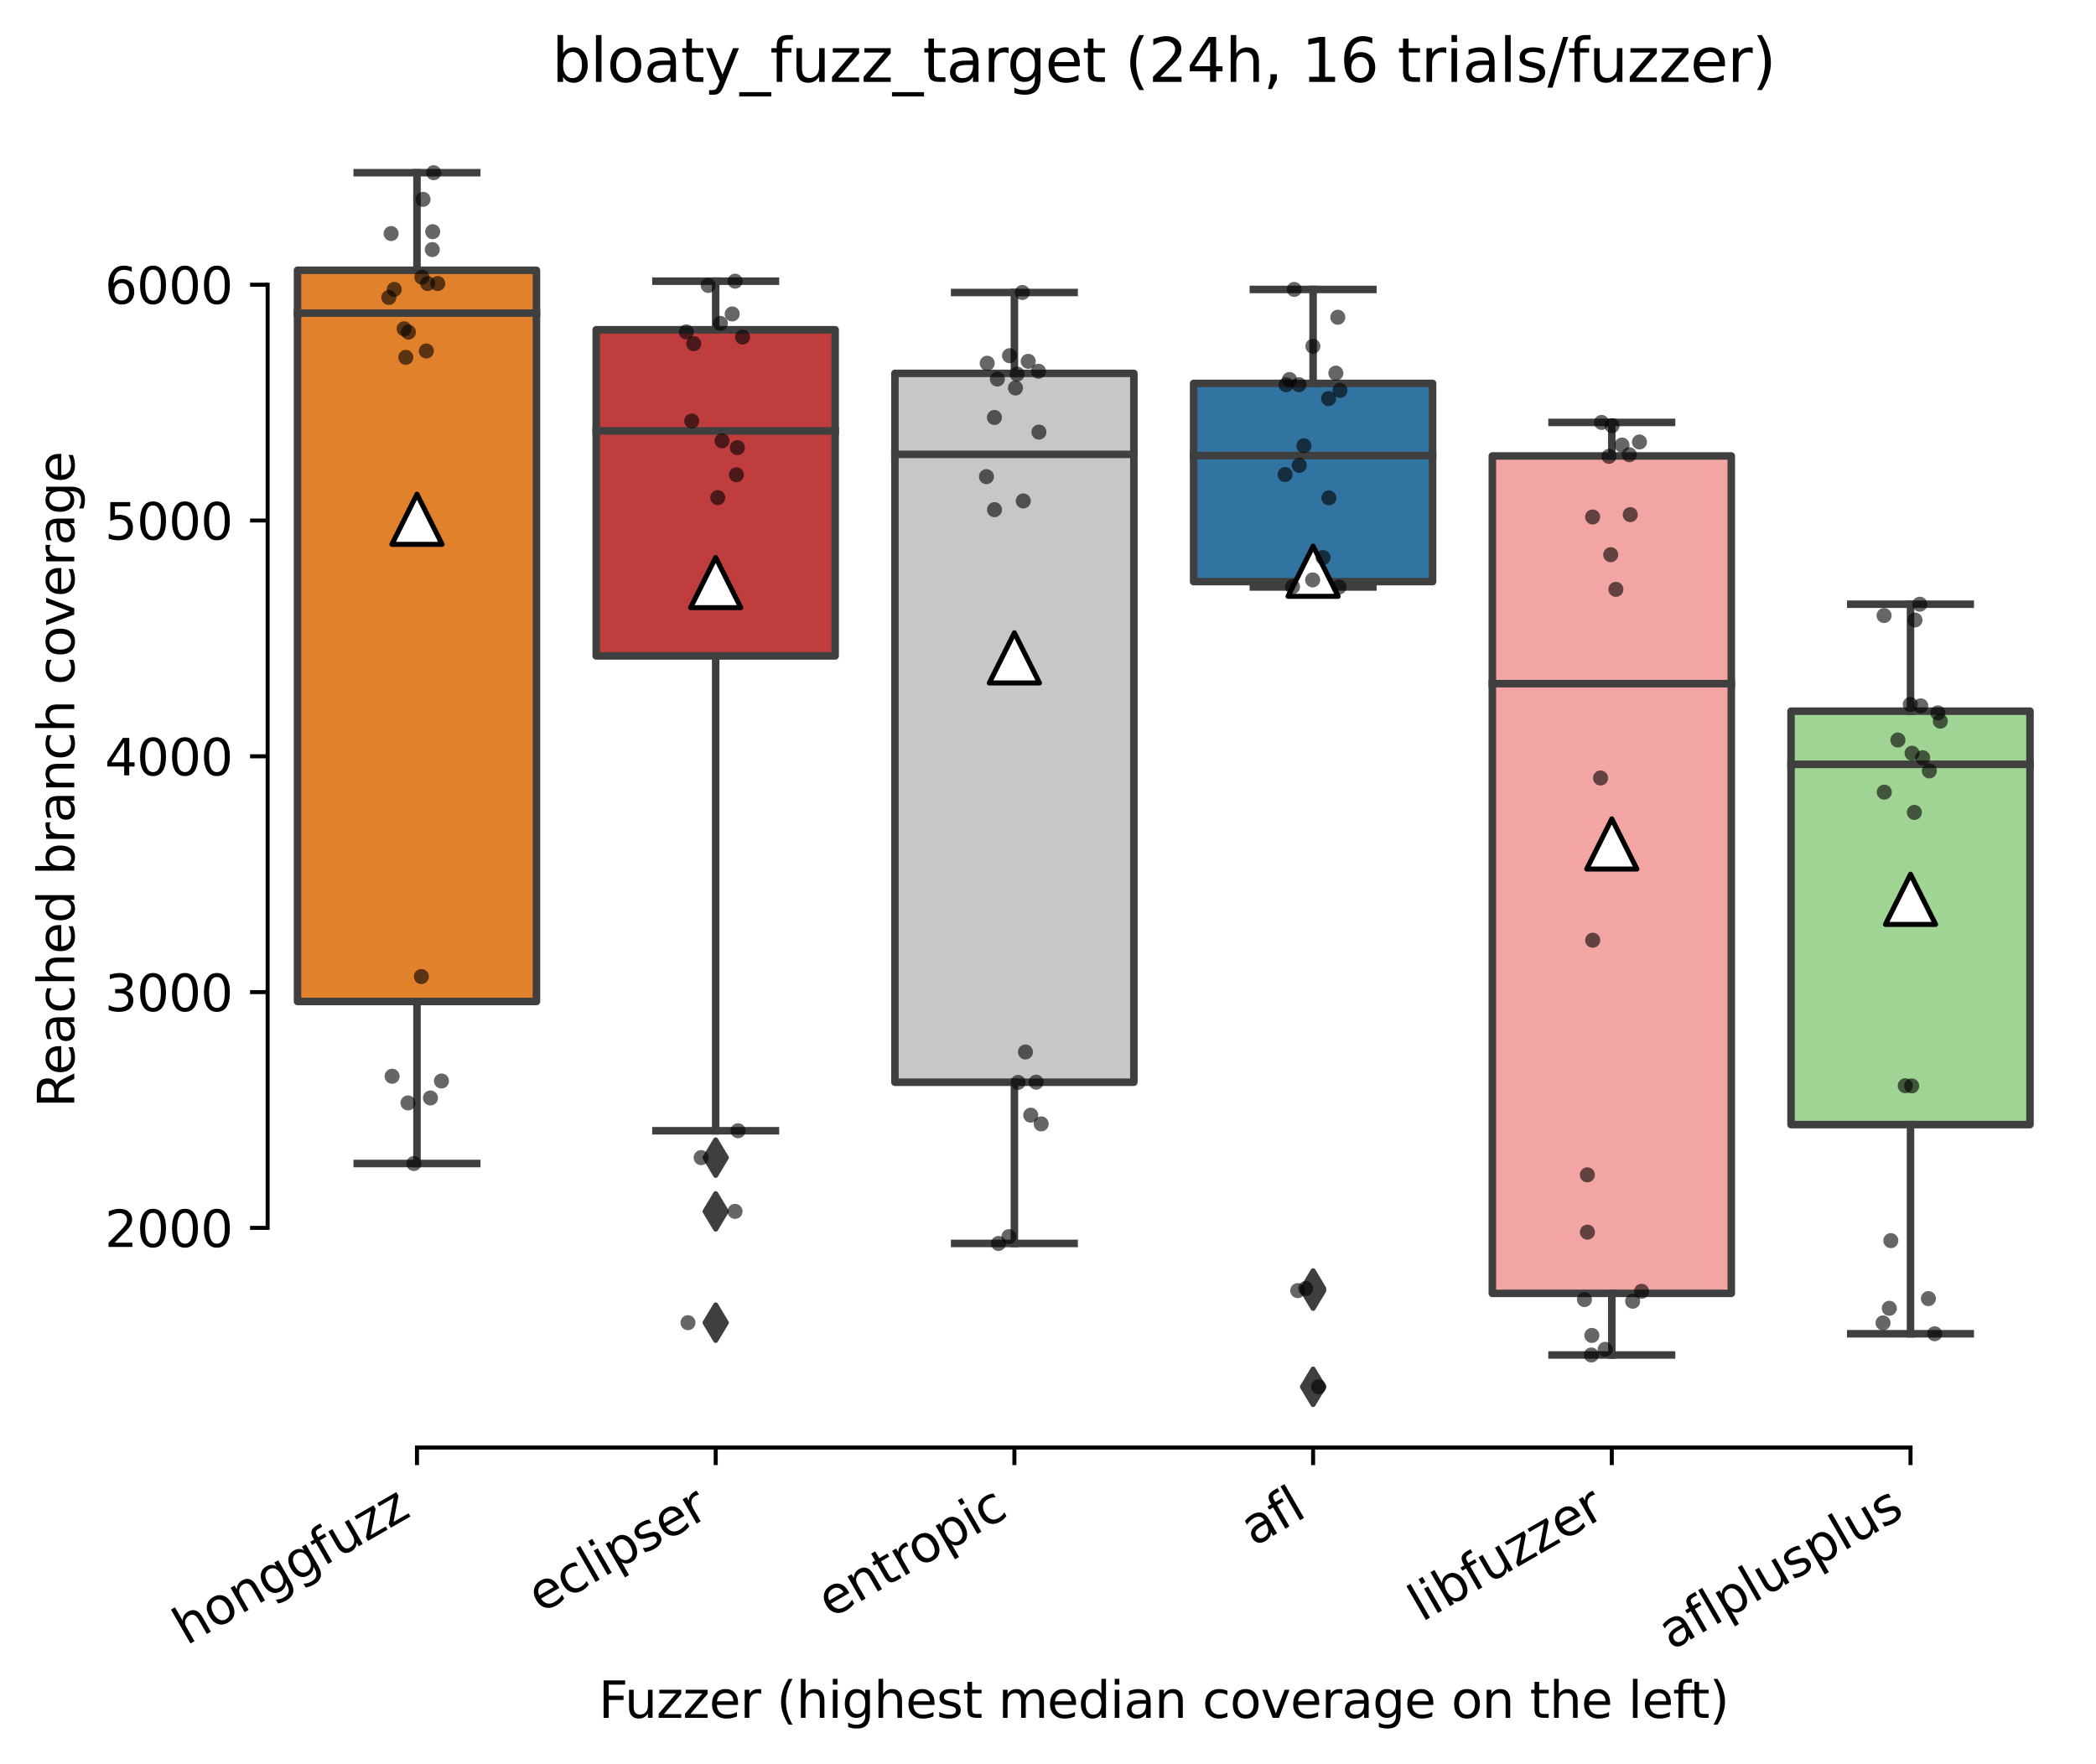 <?xml version="1.0" encoding="utf-8" standalone="no"?>
<!DOCTYPE svg PUBLIC "-//W3C//DTD SVG 1.1//EN"
  "http://www.w3.org/Graphics/SVG/1.1/DTD/svg11.dtd">
<svg xmlns:xlink="http://www.w3.org/1999/xlink" width="417.648pt" height="351.576pt" viewBox="0 0 417.648 351.576" xmlns="http://www.w3.org/2000/svg" version="1.1">
 <defs>
  <style type="text/css">*{stroke-linejoin: round; stroke-linecap: butt}</style>
 </defs>
 <g id="figure_1">
  <g id="patch_1">
   <path d="M 0 351.576 
L 417.648 351.576 
L 417.648 0 
L 0 0 
z
" style="fill: #ffffff"/>
  </g>
  <g id="axes_1">
   <g id="patch_2">
    <path d="M 53.328 288.43 
L 410.448 288.43 
L 410.448 22.318 
L 53.328 22.318 
z
" style="fill: #ffffff"/>
   </g>
   <g id="patch_3">
    <path d="M 59.28 199.551 
L 106.896 199.551 
L 106.896 53.854 
L 59.28 53.854 
L 59.28 199.551 
z
" clip-path="url(#p747f457fde)" style="fill: #e1812c; stroke: #3f3f3f; stroke-width: 1.5; stroke-linejoin: miter"/>
   </g>
   <g id="patch_4">
    <path d="M 118.8 130.696 
L 166.416 130.696 
L 166.416 65.705 
L 118.8 65.705 
L 118.8 130.696 
z
" clip-path="url(#p747f457fde)" style="fill: #c03d3e; stroke: #3f3f3f; stroke-width: 1.5; stroke-linejoin: miter"/>
   </g>
   <g id="patch_5">
    <path d="M 178.32 215.643 
L 225.936 215.643 
L 225.936 74.397 
L 178.32 74.397 
L 178.32 215.643 
z
" clip-path="url(#p747f457fde)" style="fill: #c7c7c7; stroke: #3f3f3f; stroke-width: 1.5; stroke-linejoin: miter"/>
   </g>
   <g id="patch_6">
    <path d="M 237.84 115.896 
L 285.456 115.896 
L 285.456 76.394 
L 237.84 76.394 
L 237.84 115.896 
z
" clip-path="url(#p747f457fde)" style="fill: #3274a1; stroke: #3f3f3f; stroke-width: 1.5; stroke-linejoin: miter"/>
   </g>
   <g id="patch_7">
    <path d="M 297.36 257.717 
L 344.976 257.717 
L 344.976 90.854 
L 297.36 90.854 
L 297.36 257.717 
z
" clip-path="url(#p747f457fde)" style="fill: #f2a5a3; stroke: #3f3f3f; stroke-width: 1.5; stroke-linejoin: miter"/>
   </g>
   <g id="patch_8">
    <path d="M 356.88 224.088 
L 404.496 224.088 
L 404.496 141.702 
L 356.88 141.702 
L 356.88 224.088 
z
" clip-path="url(#p747f457fde)" style="fill: #9fd495; stroke: #3f3f3f; stroke-width: 1.5; stroke-linejoin: miter"/>
   </g>
   <g id="matplotlib.axis_1">
    <g id="xtick_1">
     <g id="line2d_1">
      <defs>
       <path id="mf4919f4f3c" d="M 0 0 
L 0 3.5 
" style="stroke: #000000; stroke-width: 0.8"/>
      </defs>
      <g>
       <use xlink:href="#mf4919f4f3c" x="83.088" y="288.43" style="stroke: #000000; stroke-width: 0.8"/>
      </g>
     </g>
     <g id="text_1">
      <!-- honggfuzz -->
      <g transform="translate(37.149 327.933) rotate(-30) scale(0.1 -0.1)">
       <defs>
        <path id="DejaVuSans-68" d="M 3513 2113 
L 3513 0 
L 2938 0 
L 2938 2094 
Q 2938 2591 2744 2837 
Q 2550 3084 2163 3084 
Q 1697 3084 1428 2787 
Q 1159 2491 1159 1978 
L 1159 0 
L 581 0 
L 581 4863 
L 1159 4863 
L 1159 2956 
Q 1366 3272 1645 3428 
Q 1925 3584 2291 3584 
Q 2894 3584 3203 3211 
Q 3513 2838 3513 2113 
z
" transform="scale(0.016)"/>
        <path id="DejaVuSans-6f" d="M 1959 3097 
Q 1497 3097 1228 2736 
Q 959 2375 959 1747 
Q 959 1119 1226 758 
Q 1494 397 1959 397 
Q 2419 397 2687 759 
Q 2956 1122 2956 1747 
Q 2956 2369 2687 2733 
Q 2419 3097 1959 3097 
z
M 1959 3584 
Q 2709 3584 3137 3096 
Q 3566 2609 3566 1747 
Q 3566 888 3137 398 
Q 2709 -91 1959 -91 
Q 1206 -91 779 398 
Q 353 888 353 1747 
Q 353 2609 779 3096 
Q 1206 3584 1959 3584 
z
" transform="scale(0.016)"/>
        <path id="DejaVuSans-6e" d="M 3513 2113 
L 3513 0 
L 2938 0 
L 2938 2094 
Q 2938 2591 2744 2837 
Q 2550 3084 2163 3084 
Q 1697 3084 1428 2787 
Q 1159 2491 1159 1978 
L 1159 0 
L 581 0 
L 581 3500 
L 1159 3500 
L 1159 2956 
Q 1366 3272 1645 3428 
Q 1925 3584 2291 3584 
Q 2894 3584 3203 3211 
Q 3513 2838 3513 2113 
z
" transform="scale(0.016)"/>
        <path id="DejaVuSans-67" d="M 2906 1791 
Q 2906 2416 2648 2759 
Q 2391 3103 1925 3103 
Q 1463 3103 1205 2759 
Q 947 2416 947 1791 
Q 947 1169 1205 825 
Q 1463 481 1925 481 
Q 2391 481 2648 825 
Q 2906 1169 2906 1791 
z
M 3481 434 
Q 3481 -459 3084 -895 
Q 2688 -1331 1869 -1331 
Q 1566 -1331 1297 -1286 
Q 1028 -1241 775 -1147 
L 775 -588 
Q 1028 -725 1275 -790 
Q 1522 -856 1778 -856 
Q 2344 -856 2625 -561 
Q 2906 -266 2906 331 
L 2906 616 
Q 2728 306 2450 153 
Q 2172 0 1784 0 
Q 1141 0 747 490 
Q 353 981 353 1791 
Q 353 2603 747 3093 
Q 1141 3584 1784 3584 
Q 2172 3584 2450 3431 
Q 2728 3278 2906 2969 
L 2906 3500 
L 3481 3500 
L 3481 434 
z
" transform="scale(0.016)"/>
        <path id="DejaVuSans-66" d="M 2375 4863 
L 2375 4384 
L 1825 4384 
Q 1516 4384 1395 4259 
Q 1275 4134 1275 3809 
L 1275 3500 
L 2222 3500 
L 2222 3053 
L 1275 3053 
L 1275 0 
L 697 0 
L 697 3053 
L 147 3053 
L 147 3500 
L 697 3500 
L 697 3744 
Q 697 4328 969 4595 
Q 1241 4863 1831 4863 
L 2375 4863 
z
" transform="scale(0.016)"/>
        <path id="DejaVuSans-75" d="M 544 1381 
L 544 3500 
L 1119 3500 
L 1119 1403 
Q 1119 906 1312 657 
Q 1506 409 1894 409 
Q 2359 409 2629 706 
Q 2900 1003 2900 1516 
L 2900 3500 
L 3475 3500 
L 3475 0 
L 2900 0 
L 2900 538 
Q 2691 219 2414 64 
Q 2138 -91 1772 -91 
Q 1169 -91 856 284 
Q 544 659 544 1381 
z
M 1991 3584 
L 1991 3584 
z
" transform="scale(0.016)"/>
        <path id="DejaVuSans-7a" d="M 353 3500 
L 3084 3500 
L 3084 2975 
L 922 459 
L 3084 459 
L 3084 0 
L 275 0 
L 275 525 
L 2438 3041 
L 353 3041 
L 353 3500 
z
" transform="scale(0.016)"/>
       </defs>
       <use xlink:href="#DejaVuSans-68"/>
       <use xlink:href="#DejaVuSans-6f" x="63.379"/>
       <use xlink:href="#DejaVuSans-6e" x="124.561"/>
       <use xlink:href="#DejaVuSans-67" x="187.939"/>
       <use xlink:href="#DejaVuSans-67" x="251.416"/>
       <use xlink:href="#DejaVuSans-66" x="314.893"/>
       <use xlink:href="#DejaVuSans-75" x="350.098"/>
       <use xlink:href="#DejaVuSans-7a" x="413.477"/>
       <use xlink:href="#DejaVuSans-7a" x="465.967"/>
      </g>
     </g>
    </g>
    <g id="xtick_2">
     <g id="line2d_2">
      <g>
       <use xlink:href="#mf4919f4f3c" x="142.608" y="288.43" style="stroke: #000000; stroke-width: 0.8"/>
      </g>
     </g>
     <g id="text_2">
      <!-- eclipser -->
      <g transform="translate(107.768 321.525) rotate(-30) scale(0.1 -0.1)">
       <defs>
        <path id="DejaVuSans-65" d="M 3597 1894 
L 3597 1613 
L 953 1613 
Q 991 1019 1311 708 
Q 1631 397 2203 397 
Q 2534 397 2845 478 
Q 3156 559 3463 722 
L 3463 178 
Q 3153 47 2828 -22 
Q 2503 -91 2169 -91 
Q 1331 -91 842 396 
Q 353 884 353 1716 
Q 353 2575 817 3079 
Q 1281 3584 2069 3584 
Q 2775 3584 3186 3129 
Q 3597 2675 3597 1894 
z
M 3022 2063 
Q 3016 2534 2758 2815 
Q 2500 3097 2075 3097 
Q 1594 3097 1305 2825 
Q 1016 2553 972 2059 
L 3022 2063 
z
" transform="scale(0.016)"/>
        <path id="DejaVuSans-63" d="M 3122 3366 
L 3122 2828 
Q 2878 2963 2633 3030 
Q 2388 3097 2138 3097 
Q 1578 3097 1268 2742 
Q 959 2388 959 1747 
Q 959 1106 1268 751 
Q 1578 397 2138 397 
Q 2388 397 2633 464 
Q 2878 531 3122 666 
L 3122 134 
Q 2881 22 2623 -34 
Q 2366 -91 2075 -91 
Q 1284 -91 818 406 
Q 353 903 353 1747 
Q 353 2603 823 3093 
Q 1294 3584 2113 3584 
Q 2378 3584 2631 3529 
Q 2884 3475 3122 3366 
z
" transform="scale(0.016)"/>
        <path id="DejaVuSans-6c" d="M 603 4863 
L 1178 4863 
L 1178 0 
L 603 0 
L 603 4863 
z
" transform="scale(0.016)"/>
        <path id="DejaVuSans-69" d="M 603 3500 
L 1178 3500 
L 1178 0 
L 603 0 
L 603 3500 
z
M 603 4863 
L 1178 4863 
L 1178 4134 
L 603 4134 
L 603 4863 
z
" transform="scale(0.016)"/>
        <path id="DejaVuSans-70" d="M 1159 525 
L 1159 -1331 
L 581 -1331 
L 581 3500 
L 1159 3500 
L 1159 2969 
Q 1341 3281 1617 3432 
Q 1894 3584 2278 3584 
Q 2916 3584 3314 3078 
Q 3713 2572 3713 1747 
Q 3713 922 3314 415 
Q 2916 -91 2278 -91 
Q 1894 -91 1617 61 
Q 1341 213 1159 525 
z
M 3116 1747 
Q 3116 2381 2855 2742 
Q 2594 3103 2138 3103 
Q 1681 3103 1420 2742 
Q 1159 2381 1159 1747 
Q 1159 1113 1420 752 
Q 1681 391 2138 391 
Q 2594 391 2855 752 
Q 3116 1113 3116 1747 
z
" transform="scale(0.016)"/>
        <path id="DejaVuSans-73" d="M 2834 3397 
L 2834 2853 
Q 2591 2978 2328 3040 
Q 2066 3103 1784 3103 
Q 1356 3103 1142 2972 
Q 928 2841 928 2578 
Q 928 2378 1081 2264 
Q 1234 2150 1697 2047 
L 1894 2003 
Q 2506 1872 2764 1633 
Q 3022 1394 3022 966 
Q 3022 478 2636 193 
Q 2250 -91 1575 -91 
Q 1294 -91 989 -36 
Q 684 19 347 128 
L 347 722 
Q 666 556 975 473 
Q 1284 391 1588 391 
Q 1994 391 2212 530 
Q 2431 669 2431 922 
Q 2431 1156 2273 1281 
Q 2116 1406 1581 1522 
L 1381 1569 
Q 847 1681 609 1914 
Q 372 2147 372 2553 
Q 372 3047 722 3315 
Q 1072 3584 1716 3584 
Q 2034 3584 2315 3537 
Q 2597 3491 2834 3397 
z
" transform="scale(0.016)"/>
        <path id="DejaVuSans-72" d="M 2631 2963 
Q 2534 3019 2420 3045 
Q 2306 3072 2169 3072 
Q 1681 3072 1420 2755 
Q 1159 2438 1159 1844 
L 1159 0 
L 581 0 
L 581 3500 
L 1159 3500 
L 1159 2956 
Q 1341 3275 1631 3429 
Q 1922 3584 2338 3584 
Q 2397 3584 2469 3576 
Q 2541 3569 2628 3553 
L 2631 2963 
z
" transform="scale(0.016)"/>
       </defs>
       <use xlink:href="#DejaVuSans-65"/>
       <use xlink:href="#DejaVuSans-63" x="61.523"/>
       <use xlink:href="#DejaVuSans-6c" x="116.504"/>
       <use xlink:href="#DejaVuSans-69" x="144.287"/>
       <use xlink:href="#DejaVuSans-70" x="172.07"/>
       <use xlink:href="#DejaVuSans-73" x="235.547"/>
       <use xlink:href="#DejaVuSans-65" x="287.646"/>
       <use xlink:href="#DejaVuSans-72" x="349.17"/>
      </g>
     </g>
    </g>
    <g id="xtick_3">
     <g id="line2d_3">
      <g>
       <use xlink:href="#mf4919f4f3c" x="202.128" y="288.43" style="stroke: #000000; stroke-width: 0.8"/>
      </g>
     </g>
     <g id="text_3">
      <!-- entropic -->
      <g transform="translate(165.546 322.531) rotate(-30) scale(0.1 -0.1)">
       <defs>
        <path id="DejaVuSans-74" d="M 1172 4494 
L 1172 3500 
L 2356 3500 
L 2356 3053 
L 1172 3053 
L 1172 1153 
Q 1172 725 1289 603 
Q 1406 481 1766 481 
L 2356 481 
L 2356 0 
L 1766 0 
Q 1100 0 847 248 
Q 594 497 594 1153 
L 594 3053 
L 172 3053 
L 172 3500 
L 594 3500 
L 594 4494 
L 1172 4494 
z
" transform="scale(0.016)"/>
       </defs>
       <use xlink:href="#DejaVuSans-65"/>
       <use xlink:href="#DejaVuSans-6e" x="61.523"/>
       <use xlink:href="#DejaVuSans-74" x="124.902"/>
       <use xlink:href="#DejaVuSans-72" x="164.111"/>
       <use xlink:href="#DejaVuSans-6f" x="202.975"/>
       <use xlink:href="#DejaVuSans-70" x="264.156"/>
       <use xlink:href="#DejaVuSans-69" x="327.633"/>
       <use xlink:href="#DejaVuSans-63" x="355.416"/>
      </g>
     </g>
    </g>
    <g id="xtick_4">
     <g id="line2d_4">
      <g>
       <use xlink:href="#mf4919f4f3c" x="261.648" y="288.43" style="stroke: #000000; stroke-width: 0.8"/>
      </g>
     </g>
     <g id="text_4">
      <!-- afl -->
      <g transform="translate(249.847 308.224) rotate(-30) scale(0.1 -0.1)">
       <defs>
        <path id="DejaVuSans-61" d="M 2194 1759 
Q 1497 1759 1228 1600 
Q 959 1441 959 1056 
Q 959 750 1161 570 
Q 1363 391 1709 391 
Q 2188 391 2477 730 
Q 2766 1069 2766 1631 
L 2766 1759 
L 2194 1759 
z
M 3341 1997 
L 3341 0 
L 2766 0 
L 2766 531 
Q 2569 213 2275 61 
Q 1981 -91 1556 -91 
Q 1019 -91 701 211 
Q 384 513 384 1019 
Q 384 1609 779 1909 
Q 1175 2209 1959 2209 
L 2766 2209 
L 2766 2266 
Q 2766 2663 2505 2880 
Q 2244 3097 1772 3097 
Q 1472 3097 1187 3025 
Q 903 2953 641 2809 
L 641 3341 
Q 956 3463 1253 3523 
Q 1550 3584 1831 3584 
Q 2591 3584 2966 3190 
Q 3341 2797 3341 1997 
z
" transform="scale(0.016)"/>
       </defs>
       <use xlink:href="#DejaVuSans-61"/>
       <use xlink:href="#DejaVuSans-66" x="61.279"/>
       <use xlink:href="#DejaVuSans-6c" x="96.484"/>
      </g>
     </g>
    </g>
    <g id="xtick_5">
     <g id="line2d_5">
      <g>
       <use xlink:href="#mf4919f4f3c" x="321.168" y="288.43" style="stroke: #000000; stroke-width: 0.8"/>
      </g>
     </g>
     <g id="text_5">
      <!-- libfuzzer -->
      <g transform="translate(283.302 323.272) rotate(-30) scale(0.1 -0.1)">
       <defs>
        <path id="DejaVuSans-62" d="M 3116 1747 
Q 3116 2381 2855 2742 
Q 2594 3103 2138 3103 
Q 1681 3103 1420 2742 
Q 1159 2381 1159 1747 
Q 1159 1113 1420 752 
Q 1681 391 2138 391 
Q 2594 391 2855 752 
Q 3116 1113 3116 1747 
z
M 1159 2969 
Q 1341 3281 1617 3432 
Q 1894 3584 2278 3584 
Q 2916 3584 3314 3078 
Q 3713 2572 3713 1747 
Q 3713 922 3314 415 
Q 2916 -91 2278 -91 
Q 1894 -91 1617 61 
Q 1341 213 1159 525 
L 1159 0 
L 581 0 
L 581 4863 
L 1159 4863 
L 1159 2969 
z
" transform="scale(0.016)"/>
       </defs>
       <use xlink:href="#DejaVuSans-6c"/>
       <use xlink:href="#DejaVuSans-69" x="27.783"/>
       <use xlink:href="#DejaVuSans-62" x="55.566"/>
       <use xlink:href="#DejaVuSans-66" x="119.043"/>
       <use xlink:href="#DejaVuSans-75" x="154.248"/>
       <use xlink:href="#DejaVuSans-7a" x="217.627"/>
       <use xlink:href="#DejaVuSans-7a" x="270.117"/>
       <use xlink:href="#DejaVuSans-65" x="322.607"/>
       <use xlink:href="#DejaVuSans-72" x="384.131"/>
      </g>
     </g>
    </g>
    <g id="xtick_6">
     <g id="line2d_6">
      <g>
       <use xlink:href="#mf4919f4f3c" x="380.688" y="288.43" style="stroke: #000000; stroke-width: 0.8"/>
      </g>
     </g>
     <g id="text_6">
      <!-- aflplusplus -->
      <g transform="translate(333.079 328.897) rotate(-30) scale(0.1 -0.1)">
       <use xlink:href="#DejaVuSans-61"/>
       <use xlink:href="#DejaVuSans-66" x="61.279"/>
       <use xlink:href="#DejaVuSans-6c" x="96.484"/>
       <use xlink:href="#DejaVuSans-70" x="124.268"/>
       <use xlink:href="#DejaVuSans-6c" x="187.744"/>
       <use xlink:href="#DejaVuSans-75" x="215.527"/>
       <use xlink:href="#DejaVuSans-73" x="278.906"/>
       <use xlink:href="#DejaVuSans-70" x="331.006"/>
       <use xlink:href="#DejaVuSans-6c" x="394.482"/>
       <use xlink:href="#DejaVuSans-75" x="422.266"/>
       <use xlink:href="#DejaVuSans-73" x="485.645"/>
      </g>
     </g>
    </g>
    <g id="text_7">
     <!-- Fuzzer (highest median coverage on the left) -->
     <g transform="translate(119.27 342.297) scale(0.1 -0.1)">
      <defs>
       <path id="DejaVuSans-46" d="M 628 4666 
L 3309 4666 
L 3309 4134 
L 1259 4134 
L 1259 2759 
L 3109 2759 
L 3109 2228 
L 1259 2228 
L 1259 0 
L 628 0 
L 628 4666 
z
" transform="scale(0.016)"/>
       <path id="DejaVuSans-20" transform="scale(0.016)"/>
       <path id="DejaVuSans-28" d="M 1984 4856 
Q 1566 4138 1362 3434 
Q 1159 2731 1159 2009 
Q 1159 1288 1364 580 
Q 1569 -128 1984 -844 
L 1484 -844 
Q 1016 -109 783 600 
Q 550 1309 550 2009 
Q 550 2706 781 3412 
Q 1013 4119 1484 4856 
L 1984 4856 
z
" transform="scale(0.016)"/>
       <path id="DejaVuSans-6d" d="M 3328 2828 
Q 3544 3216 3844 3400 
Q 4144 3584 4550 3584 
Q 5097 3584 5394 3201 
Q 5691 2819 5691 2113 
L 5691 0 
L 5113 0 
L 5113 2094 
Q 5113 2597 4934 2840 
Q 4756 3084 4391 3084 
Q 3944 3084 3684 2787 
Q 3425 2491 3425 1978 
L 3425 0 
L 2847 0 
L 2847 2094 
Q 2847 2600 2669 2842 
Q 2491 3084 2119 3084 
Q 1678 3084 1418 2786 
Q 1159 2488 1159 1978 
L 1159 0 
L 581 0 
L 581 3500 
L 1159 3500 
L 1159 2956 
Q 1356 3278 1631 3431 
Q 1906 3584 2284 3584 
Q 2666 3584 2933 3390 
Q 3200 3197 3328 2828 
z
" transform="scale(0.016)"/>
       <path id="DejaVuSans-64" d="M 2906 2969 
L 2906 4863 
L 3481 4863 
L 3481 0 
L 2906 0 
L 2906 525 
Q 2725 213 2448 61 
Q 2172 -91 1784 -91 
Q 1150 -91 751 415 
Q 353 922 353 1747 
Q 353 2572 751 3078 
Q 1150 3584 1784 3584 
Q 2172 3584 2448 3432 
Q 2725 3281 2906 2969 
z
M 947 1747 
Q 947 1113 1208 752 
Q 1469 391 1925 391 
Q 2381 391 2643 752 
Q 2906 1113 2906 1747 
Q 2906 2381 2643 2742 
Q 2381 3103 1925 3103 
Q 1469 3103 1208 2742 
Q 947 2381 947 1747 
z
" transform="scale(0.016)"/>
       <path id="DejaVuSans-76" d="M 191 3500 
L 800 3500 
L 1894 563 
L 2988 3500 
L 3597 3500 
L 2284 0 
L 1503 0 
L 191 3500 
z
" transform="scale(0.016)"/>
       <path id="DejaVuSans-29" d="M 513 4856 
L 1013 4856 
Q 1481 4119 1714 3412 
Q 1947 2706 1947 2009 
Q 1947 1309 1714 600 
Q 1481 -109 1013 -844 
L 513 -844 
Q 928 -128 1133 580 
Q 1338 1288 1338 2009 
Q 1338 2731 1133 3434 
Q 928 4138 513 4856 
z
" transform="scale(0.016)"/>
      </defs>
      <use xlink:href="#DejaVuSans-46"/>
      <use xlink:href="#DejaVuSans-75" x="52.02"/>
      <use xlink:href="#DejaVuSans-7a" x="115.398"/>
      <use xlink:href="#DejaVuSans-7a" x="167.889"/>
      <use xlink:href="#DejaVuSans-65" x="220.379"/>
      <use xlink:href="#DejaVuSans-72" x="281.902"/>
      <use xlink:href="#DejaVuSans-20" x="323.016"/>
      <use xlink:href="#DejaVuSans-28" x="354.803"/>
      <use xlink:href="#DejaVuSans-68" x="393.816"/>
      <use xlink:href="#DejaVuSans-69" x="457.195"/>
      <use xlink:href="#DejaVuSans-67" x="484.979"/>
      <use xlink:href="#DejaVuSans-68" x="548.455"/>
      <use xlink:href="#DejaVuSans-65" x="611.834"/>
      <use xlink:href="#DejaVuSans-73" x="673.357"/>
      <use xlink:href="#DejaVuSans-74" x="725.457"/>
      <use xlink:href="#DejaVuSans-20" x="764.666"/>
      <use xlink:href="#DejaVuSans-6d" x="796.453"/>
      <use xlink:href="#DejaVuSans-65" x="893.865"/>
      <use xlink:href="#DejaVuSans-64" x="955.389"/>
      <use xlink:href="#DejaVuSans-69" x="1018.865"/>
      <use xlink:href="#DejaVuSans-61" x="1046.648"/>
      <use xlink:href="#DejaVuSans-6e" x="1107.928"/>
      <use xlink:href="#DejaVuSans-20" x="1171.307"/>
      <use xlink:href="#DejaVuSans-63" x="1203.094"/>
      <use xlink:href="#DejaVuSans-6f" x="1258.074"/>
      <use xlink:href="#DejaVuSans-76" x="1319.256"/>
      <use xlink:href="#DejaVuSans-65" x="1378.436"/>
      <use xlink:href="#DejaVuSans-72" x="1439.959"/>
      <use xlink:href="#DejaVuSans-61" x="1481.072"/>
      <use xlink:href="#DejaVuSans-67" x="1542.352"/>
      <use xlink:href="#DejaVuSans-65" x="1605.828"/>
      <use xlink:href="#DejaVuSans-20" x="1667.352"/>
      <use xlink:href="#DejaVuSans-6f" x="1699.139"/>
      <use xlink:href="#DejaVuSans-6e" x="1760.32"/>
      <use xlink:href="#DejaVuSans-20" x="1823.699"/>
      <use xlink:href="#DejaVuSans-74" x="1855.486"/>
      <use xlink:href="#DejaVuSans-68" x="1894.695"/>
      <use xlink:href="#DejaVuSans-65" x="1958.074"/>
      <use xlink:href="#DejaVuSans-20" x="2019.598"/>
      <use xlink:href="#DejaVuSans-6c" x="2051.385"/>
      <use xlink:href="#DejaVuSans-65" x="2079.168"/>
      <use xlink:href="#DejaVuSans-66" x="2140.691"/>
      <use xlink:href="#DejaVuSans-74" x="2174.146"/>
      <use xlink:href="#DejaVuSans-29" x="2213.355"/>
     </g>
    </g>
   </g>
   <g id="matplotlib.axis_2">
    <g id="ytick_1">
     <g id="line2d_7">
      <defs>
       <path id="ma9f453b86c" d="M 0 0 
L -3.5 0 
" style="stroke: #000000; stroke-width: 0.8"/>
      </defs>
      <g>
       <use xlink:href="#ma9f453b86c" x="53.328" y="244.667" style="stroke: #000000; stroke-width: 0.8"/>
      </g>
     </g>
     <g id="text_8">
      <!-- 2000 -->
      <g transform="translate(20.878 248.466) scale(0.1 -0.1)">
       <defs>
        <path id="DejaVuSans-32" d="M 1228 531 
L 3431 531 
L 3431 0 
L 469 0 
L 469 531 
Q 828 903 1448 1529 
Q 2069 2156 2228 2338 
Q 2531 2678 2651 2914 
Q 2772 3150 2772 3378 
Q 2772 3750 2511 3984 
Q 2250 4219 1831 4219 
Q 1534 4219 1204 4116 
Q 875 4013 500 3803 
L 500 4441 
Q 881 4594 1212 4672 
Q 1544 4750 1819 4750 
Q 2544 4750 2975 4387 
Q 3406 4025 3406 3419 
Q 3406 3131 3298 2873 
Q 3191 2616 2906 2266 
Q 2828 2175 2409 1742 
Q 1991 1309 1228 531 
z
" transform="scale(0.016)"/>
        <path id="DejaVuSans-30" d="M 2034 4250 
Q 1547 4250 1301 3770 
Q 1056 3291 1056 2328 
Q 1056 1369 1301 889 
Q 1547 409 2034 409 
Q 2525 409 2770 889 
Q 3016 1369 3016 2328 
Q 3016 3291 2770 3770 
Q 2525 4250 2034 4250 
z
M 2034 4750 
Q 2819 4750 3233 4129 
Q 3647 3509 3647 2328 
Q 3647 1150 3233 529 
Q 2819 -91 2034 -91 
Q 1250 -91 836 529 
Q 422 1150 422 2328 
Q 422 3509 836 4129 
Q 1250 4750 2034 4750 
z
" transform="scale(0.016)"/>
       </defs>
       <use xlink:href="#DejaVuSans-32"/>
       <use xlink:href="#DejaVuSans-30" x="63.623"/>
       <use xlink:href="#DejaVuSans-30" x="127.246"/>
       <use xlink:href="#DejaVuSans-30" x="190.869"/>
      </g>
     </g>
    </g>
    <g id="ytick_2">
     <g id="line2d_8">
      <g>
       <use xlink:href="#ma9f453b86c" x="53.328" y="197.683" style="stroke: #000000; stroke-width: 0.8"/>
      </g>
     </g>
     <g id="text_9">
      <!-- 3000 -->
      <g transform="translate(20.878 201.482) scale(0.1 -0.1)">
       <defs>
        <path id="DejaVuSans-33" d="M 2597 2516 
Q 3050 2419 3304 2112 
Q 3559 1806 3559 1356 
Q 3559 666 3084 287 
Q 2609 -91 1734 -91 
Q 1441 -91 1130 -33 
Q 819 25 488 141 
L 488 750 
Q 750 597 1062 519 
Q 1375 441 1716 441 
Q 2309 441 2620 675 
Q 2931 909 2931 1356 
Q 2931 1769 2642 2001 
Q 2353 2234 1838 2234 
L 1294 2234 
L 1294 2753 
L 1863 2753 
Q 2328 2753 2575 2939 
Q 2822 3125 2822 3475 
Q 2822 3834 2567 4026 
Q 2313 4219 1838 4219 
Q 1578 4219 1281 4162 
Q 984 4106 628 3988 
L 628 4550 
Q 988 4650 1302 4700 
Q 1616 4750 1894 4750 
Q 2613 4750 3031 4423 
Q 3450 4097 3450 3541 
Q 3450 3153 3228 2886 
Q 3006 2619 2597 2516 
z
" transform="scale(0.016)"/>
       </defs>
       <use xlink:href="#DejaVuSans-33"/>
       <use xlink:href="#DejaVuSans-30" x="63.623"/>
       <use xlink:href="#DejaVuSans-30" x="127.246"/>
       <use xlink:href="#DejaVuSans-30" x="190.869"/>
      </g>
     </g>
    </g>
    <g id="ytick_3">
     <g id="line2d_9">
      <g>
       <use xlink:href="#ma9f453b86c" x="53.328" y="150.699" style="stroke: #000000; stroke-width: 0.8"/>
      </g>
     </g>
     <g id="text_10">
      <!-- 4000 -->
      <g transform="translate(20.878 154.498) scale(0.1 -0.1)">
       <defs>
        <path id="DejaVuSans-34" d="M 2419 4116 
L 825 1625 
L 2419 1625 
L 2419 4116 
z
M 2253 4666 
L 3047 4666 
L 3047 1625 
L 3713 1625 
L 3713 1100 
L 3047 1100 
L 3047 0 
L 2419 0 
L 2419 1100 
L 313 1100 
L 313 1709 
L 2253 4666 
z
" transform="scale(0.016)"/>
       </defs>
       <use xlink:href="#DejaVuSans-34"/>
       <use xlink:href="#DejaVuSans-30" x="63.623"/>
       <use xlink:href="#DejaVuSans-30" x="127.246"/>
       <use xlink:href="#DejaVuSans-30" x="190.869"/>
      </g>
     </g>
    </g>
    <g id="ytick_4">
     <g id="line2d_10">
      <g>
       <use xlink:href="#ma9f453b86c" x="53.328" y="103.715" style="stroke: #000000; stroke-width: 0.8"/>
      </g>
     </g>
     <g id="text_11">
      <!-- 5000 -->
      <g transform="translate(20.878 107.515) scale(0.1 -0.1)">
       <defs>
        <path id="DejaVuSans-35" d="M 691 4666 
L 3169 4666 
L 3169 4134 
L 1269 4134 
L 1269 2991 
Q 1406 3038 1543 3061 
Q 1681 3084 1819 3084 
Q 2600 3084 3056 2656 
Q 3513 2228 3513 1497 
Q 3513 744 3044 326 
Q 2575 -91 1722 -91 
Q 1428 -91 1123 -41 
Q 819 9 494 109 
L 494 744 
Q 775 591 1075 516 
Q 1375 441 1709 441 
Q 2250 441 2565 725 
Q 2881 1009 2881 1497 
Q 2881 1984 2565 2268 
Q 2250 2553 1709 2553 
Q 1456 2553 1204 2497 
Q 953 2441 691 2322 
L 691 4666 
z
" transform="scale(0.016)"/>
       </defs>
       <use xlink:href="#DejaVuSans-35"/>
       <use xlink:href="#DejaVuSans-30" x="63.623"/>
       <use xlink:href="#DejaVuSans-30" x="127.246"/>
       <use xlink:href="#DejaVuSans-30" x="190.869"/>
      </g>
     </g>
    </g>
    <g id="ytick_5">
     <g id="line2d_11">
      <g>
       <use xlink:href="#ma9f453b86c" x="53.328" y="56.731" style="stroke: #000000; stroke-width: 0.8"/>
      </g>
     </g>
     <g id="text_12">
      <!-- 6000 -->
      <g transform="translate(20.878 60.531) scale(0.1 -0.1)">
       <defs>
        <path id="DejaVuSans-36" d="M 2113 2584 
Q 1688 2584 1439 2293 
Q 1191 2003 1191 1497 
Q 1191 994 1439 701 
Q 1688 409 2113 409 
Q 2538 409 2786 701 
Q 3034 994 3034 1497 
Q 3034 2003 2786 2293 
Q 2538 2584 2113 2584 
z
M 3366 4563 
L 3366 3988 
Q 3128 4100 2886 4159 
Q 2644 4219 2406 4219 
Q 1781 4219 1451 3797 
Q 1122 3375 1075 2522 
Q 1259 2794 1537 2939 
Q 1816 3084 2150 3084 
Q 2853 3084 3261 2657 
Q 3669 2231 3669 1497 
Q 3669 778 3244 343 
Q 2819 -91 2113 -91 
Q 1303 -91 875 529 
Q 447 1150 447 2328 
Q 447 3434 972 4092 
Q 1497 4750 2381 4750 
Q 2619 4750 2861 4703 
Q 3103 4656 3366 4563 
z
" transform="scale(0.016)"/>
       </defs>
       <use xlink:href="#DejaVuSans-36"/>
       <use xlink:href="#DejaVuSans-30" x="63.623"/>
       <use xlink:href="#DejaVuSans-30" x="127.246"/>
       <use xlink:href="#DejaVuSans-30" x="190.869"/>
      </g>
     </g>
    </g>
    <g id="text_13">
     <!-- Reached branch coverage -->
     <g transform="translate(14.798 220.706) rotate(-90) scale(0.1 -0.1)">
      <defs>
       <path id="DejaVuSans-52" d="M 2841 2188 
Q 3044 2119 3236 1894 
Q 3428 1669 3622 1275 
L 4263 0 
L 3584 0 
L 2988 1197 
Q 2756 1666 2539 1819 
Q 2322 1972 1947 1972 
L 1259 1972 
L 1259 0 
L 628 0 
L 628 4666 
L 2053 4666 
Q 2853 4666 3247 4331 
Q 3641 3997 3641 3322 
Q 3641 2881 3436 2590 
Q 3231 2300 2841 2188 
z
M 1259 4147 
L 1259 2491 
L 2053 2491 
Q 2509 2491 2742 2702 
Q 2975 2913 2975 3322 
Q 2975 3731 2742 3939 
Q 2509 4147 2053 4147 
L 1259 4147 
z
" transform="scale(0.016)"/>
      </defs>
      <use xlink:href="#DejaVuSans-52"/>
      <use xlink:href="#DejaVuSans-65" x="64.982"/>
      <use xlink:href="#DejaVuSans-61" x="126.506"/>
      <use xlink:href="#DejaVuSans-63" x="187.785"/>
      <use xlink:href="#DejaVuSans-68" x="242.766"/>
      <use xlink:href="#DejaVuSans-65" x="306.145"/>
      <use xlink:href="#DejaVuSans-64" x="367.668"/>
      <use xlink:href="#DejaVuSans-20" x="431.145"/>
      <use xlink:href="#DejaVuSans-62" x="462.932"/>
      <use xlink:href="#DejaVuSans-72" x="526.408"/>
      <use xlink:href="#DejaVuSans-61" x="567.521"/>
      <use xlink:href="#DejaVuSans-6e" x="628.801"/>
      <use xlink:href="#DejaVuSans-63" x="692.18"/>
      <use xlink:href="#DejaVuSans-68" x="747.16"/>
      <use xlink:href="#DejaVuSans-20" x="810.539"/>
      <use xlink:href="#DejaVuSans-63" x="842.326"/>
      <use xlink:href="#DejaVuSans-6f" x="897.307"/>
      <use xlink:href="#DejaVuSans-76" x="958.488"/>
      <use xlink:href="#DejaVuSans-65" x="1017.668"/>
      <use xlink:href="#DejaVuSans-72" x="1079.191"/>
      <use xlink:href="#DejaVuSans-61" x="1120.305"/>
      <use xlink:href="#DejaVuSans-67" x="1181.584"/>
      <use xlink:href="#DejaVuSans-65" x="1245.061"/>
     </g>
    </g>
   </g>
   <g id="line2d_12">
    <path d="M 83.088 199.551 
L 83.088 231.84 
" clip-path="url(#p747f457fde)" style="fill: none; stroke: #3f3f3f; stroke-width: 1.5; stroke-linecap: square"/>
   </g>
   <g id="line2d_13">
    <path d="M 83.088 53.854 
L 83.088 34.414 
" clip-path="url(#p747f457fde)" style="fill: none; stroke: #3f3f3f; stroke-width: 1.5; stroke-linecap: square"/>
   </g>
   <g id="line2d_14">
    <path d="M 71.184 231.84 
L 94.992 231.84 
" clip-path="url(#p747f457fde)" style="fill: none; stroke: #3f3f3f; stroke-width: 1.5; stroke-linecap: square"/>
   </g>
   <g id="line2d_15">
    <path d="M 71.184 34.414 
L 94.992 34.414 
" clip-path="url(#p747f457fde)" style="fill: none; stroke: #3f3f3f; stroke-width: 1.5; stroke-linecap: square"/>
   </g>
   <g id="line2d_16"/>
   <g id="line2d_17">
    <path d="M 142.608 130.696 
L 142.608 225.31 
" clip-path="url(#p747f457fde)" style="fill: none; stroke: #3f3f3f; stroke-width: 1.5; stroke-linecap: square"/>
   </g>
   <g id="line2d_18">
    <path d="M 142.608 65.705 
L 142.608 56.027 
" clip-path="url(#p747f457fde)" style="fill: none; stroke: #3f3f3f; stroke-width: 1.5; stroke-linecap: square"/>
   </g>
   <g id="line2d_19">
    <path d="M 130.704 225.31 
L 154.512 225.31 
" clip-path="url(#p747f457fde)" style="fill: none; stroke: #3f3f3f; stroke-width: 1.5; stroke-linecap: square"/>
   </g>
   <g id="line2d_20">
    <path d="M 130.704 56.027 
L 154.512 56.027 
" clip-path="url(#p747f457fde)" style="fill: none; stroke: #3f3f3f; stroke-width: 1.5; stroke-linecap: square"/>
   </g>
   <g id="line2d_21">
    <defs>
     <path id="m0038cd828d" d="M -0 3.536 
L 2.121 0 
L -0 -3.536 
L -2.121 -0 
z
" style="stroke: #3f3f3f; stroke-linejoin: miter"/>
    </defs>
    <g clip-path="url(#p747f457fde)">
     <use xlink:href="#m0038cd828d" x="142.608" y="230.666" style="fill: #3f3f3f; stroke: #3f3f3f; stroke-linejoin: miter"/>
     <use xlink:href="#m0038cd828d" x="142.608" y="263.555" style="fill: #3f3f3f; stroke: #3f3f3f; stroke-linejoin: miter"/>
     <use xlink:href="#m0038cd828d" x="142.608" y="241.378" style="fill: #3f3f3f; stroke: #3f3f3f; stroke-linejoin: miter"/>
    </g>
   </g>
   <g id="line2d_22">
    <path d="M 202.128 215.643 
L 202.128 247.768 
" clip-path="url(#p747f457fde)" style="fill: none; stroke: #3f3f3f; stroke-width: 1.5; stroke-linecap: square"/>
   </g>
   <g id="line2d_23">
    <path d="M 202.128 74.397 
L 202.128 58.282 
" clip-path="url(#p747f457fde)" style="fill: none; stroke: #3f3f3f; stroke-width: 1.5; stroke-linecap: square"/>
   </g>
   <g id="line2d_24">
    <path d="M 190.224 247.768 
L 214.032 247.768 
" clip-path="url(#p747f457fde)" style="fill: none; stroke: #3f3f3f; stroke-width: 1.5; stroke-linecap: square"/>
   </g>
   <g id="line2d_25">
    <path d="M 190.224 58.282 
L 214.032 58.282 
" clip-path="url(#p747f457fde)" style="fill: none; stroke: #3f3f3f; stroke-width: 1.5; stroke-linecap: square"/>
   </g>
   <g id="line2d_26"/>
   <g id="line2d_27">
    <path d="M 261.648 115.896 
L 261.648 116.965 
" clip-path="url(#p747f457fde)" style="fill: none; stroke: #3f3f3f; stroke-width: 1.5; stroke-linecap: square"/>
   </g>
   <g id="line2d_28">
    <path d="M 261.648 76.394 
L 261.648 57.671 
" clip-path="url(#p747f457fde)" style="fill: none; stroke: #3f3f3f; stroke-width: 1.5; stroke-linecap: square"/>
   </g>
   <g id="line2d_29">
    <path d="M 249.744 116.965 
L 273.552 116.965 
" clip-path="url(#p747f457fde)" style="fill: none; stroke: #3f3f3f; stroke-width: 1.5; stroke-linecap: square"/>
   </g>
   <g id="line2d_30">
    <path d="M 249.744 57.671 
L 273.552 57.671 
" clip-path="url(#p747f457fde)" style="fill: none; stroke: #3f3f3f; stroke-width: 1.5; stroke-linecap: square"/>
   </g>
   <g id="line2d_31">
    <g clip-path="url(#p747f457fde)">
     <use xlink:href="#m0038cd828d" x="261.648" y="257.165" style="fill: #3f3f3f; stroke: #3f3f3f; stroke-linejoin: miter"/>
     <use xlink:href="#m0038cd828d" x="261.648" y="276.334" style="fill: #3f3f3f; stroke: #3f3f3f; stroke-linejoin: miter"/>
     <use xlink:href="#m0038cd828d" x="261.648" y="256.742" style="fill: #3f3f3f; stroke: #3f3f3f; stroke-linejoin: miter"/>
    </g>
   </g>
   <g id="line2d_32">
    <path d="M 321.168 257.717 
L 321.168 269.991 
" clip-path="url(#p747f457fde)" style="fill: none; stroke: #3f3f3f; stroke-width: 1.5; stroke-linecap: square"/>
   </g>
   <g id="line2d_33">
    <path d="M 321.168 90.854 
L 321.168 84.17 
" clip-path="url(#p747f457fde)" style="fill: none; stroke: #3f3f3f; stroke-width: 1.5; stroke-linecap: square"/>
   </g>
   <g id="line2d_34">
    <path d="M 309.264 269.991 
L 333.072 269.991 
" clip-path="url(#p747f457fde)" style="fill: none; stroke: #3f3f3f; stroke-width: 1.5; stroke-linecap: square"/>
   </g>
   <g id="line2d_35">
    <path d="M 309.264 84.17 
L 333.072 84.17 
" clip-path="url(#p747f457fde)" style="fill: none; stroke: #3f3f3f; stroke-width: 1.5; stroke-linecap: square"/>
   </g>
   <g id="line2d_36"/>
   <g id="line2d_37">
    <path d="M 380.688 224.088 
L 380.688 265.763 
" clip-path="url(#p747f457fde)" style="fill: none; stroke: #3f3f3f; stroke-width: 1.5; stroke-linecap: square"/>
   </g>
   <g id="line2d_38">
    <path d="M 380.688 141.702 
L 380.688 120.395 
" clip-path="url(#p747f457fde)" style="fill: none; stroke: #3f3f3f; stroke-width: 1.5; stroke-linecap: square"/>
   </g>
   <g id="line2d_39">
    <path d="M 368.784 265.763 
L 392.592 265.763 
" clip-path="url(#p747f457fde)" style="fill: none; stroke: #3f3f3f; stroke-width: 1.5; stroke-linecap: square"/>
   </g>
   <g id="line2d_40">
    <path d="M 368.784 120.395 
L 392.592 120.395 
" clip-path="url(#p747f457fde)" style="fill: none; stroke: #3f3f3f; stroke-width: 1.5; stroke-linecap: square"/>
   </g>
   <g id="line2d_41"/>
   <g id="line2d_42">
    <path d="M 59.28 62.393 
L 106.896 62.393 
" clip-path="url(#p747f457fde)" style="fill: none; stroke: #3f3f3f; stroke-width: 1.5; stroke-linecap: square"/>
   </g>
   <g id="line2d_43">
    <defs>
     <path id="ma03561b11e" d="M 0 -5 
L -5 5 
L 5 5 
z
" style="stroke: #000000; stroke-linejoin: miter"/>
    </defs>
    <g clip-path="url(#p747f457fde)">
     <use xlink:href="#ma03561b11e" x="83.088" y="103.469" style="fill: #ffffff; stroke: #000000; stroke-linejoin: miter"/>
    </g>
   </g>
   <g id="line2d_44">
    <path d="M 118.8 85.861 
L 166.416 85.861 
" clip-path="url(#p747f457fde)" style="fill: none; stroke: #3f3f3f; stroke-width: 1.5; stroke-linecap: square"/>
   </g>
   <g id="line2d_45">
    <g clip-path="url(#p747f457fde)">
     <use xlink:href="#ma03561b11e" x="142.608" y="116.078" style="fill: #ffffff; stroke: #000000; stroke-linejoin: miter"/>
    </g>
   </g>
   <g id="line2d_46">
    <path d="M 178.32 90.536 
L 225.936 90.536 
" clip-path="url(#p747f457fde)" style="fill: none; stroke: #3f3f3f; stroke-width: 1.5; stroke-linecap: square"/>
   </g>
   <g id="line2d_47">
    <g clip-path="url(#p747f457fde)">
     <use xlink:href="#ma03561b11e" x="202.128" y="131.088" style="fill: #ffffff; stroke: #000000; stroke-linejoin: miter"/>
    </g>
   </g>
   <g id="line2d_48">
    <path d="M 237.84 90.771 
L 285.456 90.771 
" clip-path="url(#p747f457fde)" style="fill: none; stroke: #3f3f3f; stroke-width: 1.5; stroke-linecap: square"/>
   </g>
   <g id="line2d_49">
    <g clip-path="url(#p747f457fde)">
     <use xlink:href="#ma03561b11e" x="261.648" y="113.822" style="fill: #ffffff; stroke: #000000; stroke-linejoin: miter"/>
    </g>
   </g>
   <g id="line2d_50">
    <path d="M 297.36 136.228 
L 344.976 136.228 
" clip-path="url(#p747f457fde)" style="fill: none; stroke: #3f3f3f; stroke-width: 1.5; stroke-linecap: square"/>
   </g>
   <g id="line2d_51">
    <g clip-path="url(#p747f457fde)">
     <use xlink:href="#ma03561b11e" x="321.168" y="168.163" style="fill: #ffffff; stroke: #000000; stroke-linejoin: miter"/>
    </g>
   </g>
   <g id="line2d_52">
    <path d="M 356.88 152.297 
L 404.496 152.297 
" clip-path="url(#p747f457fde)" style="fill: none; stroke: #3f3f3f; stroke-width: 1.5; stroke-linecap: square"/>
   </g>
   <g id="line2d_53">
    <g clip-path="url(#p747f457fde)">
     <use xlink:href="#ma03561b11e" x="380.688" y="179.197" style="fill: #ffffff; stroke: #000000; stroke-linejoin: miter"/>
    </g>
   </g>
   <g id="patch_9">
    <path d="M 53.328 244.667 
L 53.328 56.731 
" style="fill: none; stroke: #000000; stroke-width: 0.8; stroke-linejoin: miter; stroke-linecap: square"/>
   </g>
   <g id="patch_10">
    <path d="M 83.088 288.43 
L 380.688 288.43 
" style="fill: none; stroke: #000000; stroke-width: 0.8; stroke-linejoin: miter; stroke-linecap: square"/>
   </g>
   <g id="PathCollection_1">
    <defs>
     <path id="C0_0_19e3638572" d="M 0 1.5 
C 0.398 1.5 0.779 1.342 1.061 1.061 
C 1.342 0.779 1.5 0.398 1.5 -0 
C 1.5 -0.398 1.342 -0.779 1.061 -1.061 
C 0.779 -1.342 0.398 -1.5 0 -1.5 
C -0.398 -1.5 -0.779 -1.342 -1.061 -1.061 
C -1.342 -0.779 -1.5 -0.398 -1.5 0 
C -1.5 0.398 -1.342 0.779 -1.061 1.061 
C -0.779 1.342 -0.398 1.5 0 1.5 
z
"/>
    </defs>
    <g clip-path="url(#p747f457fde)">
     <use xlink:href="#C0_0_19e3638572" x="77.935" y="46.536" style="fill-opacity: 0.6"/>
    </g>
    <g clip-path="url(#p747f457fde)">
     <use xlink:href="#C0_0_19e3638572" x="77.48" y="59.269" style="fill-opacity: 0.6"/>
    </g>
    <g clip-path="url(#p747f457fde)">
     <use xlink:href="#C0_0_19e3638572" x="81.386" y="66.175" style="fill-opacity: 0.6"/>
    </g>
    <g clip-path="url(#p747f457fde)">
     <use xlink:href="#C0_0_19e3638572" x="82.461" y="231.84" style="fill-opacity: 0.6"/>
    </g>
    <g clip-path="url(#p747f457fde)">
     <use xlink:href="#C0_0_19e3638572" x="84.291" y="39.723" style="fill-opacity: 0.6"/>
    </g>
    <g clip-path="url(#p747f457fde)">
     <use xlink:href="#C0_0_19e3638572" x="85.769" y="218.779" style="fill-opacity: 0.6"/>
    </g>
    <g clip-path="url(#p747f457fde)">
     <use xlink:href="#C0_0_19e3638572" x="85.213" y="56.497" style="fill-opacity: 0.6"/>
    </g>
    <g clip-path="url(#p747f457fde)">
     <use xlink:href="#C0_0_19e3638572" x="83.96" y="194.582" style="fill-opacity: 0.6"/>
    </g>
    <g clip-path="url(#p747f457fde)">
     <use xlink:href="#C0_0_19e3638572" x="84.957" y="69.934" style="fill-opacity: 0.6"/>
    </g>
    <g clip-path="url(#p747f457fde)">
     <use xlink:href="#C0_0_19e3638572" x="87.227" y="56.497" style="fill-opacity: 0.6"/>
    </g>
    <g clip-path="url(#p747f457fde)">
     <use xlink:href="#C0_0_19e3638572" x="78.13" y="214.456" style="fill-opacity: 0.6"/>
    </g>
    <g clip-path="url(#p747f457fde)">
     <use xlink:href="#C0_0_19e3638572" x="86.137" y="49.731" style="fill-opacity: 0.6"/>
    </g>
    <g clip-path="url(#p747f457fde)">
     <use xlink:href="#C0_0_19e3638572" x="86.42" y="34.414" style="fill-opacity: 0.6"/>
    </g>
    <g clip-path="url(#p747f457fde)">
     <use xlink:href="#C0_0_19e3638572" x="80.865" y="71.203" style="fill-opacity: 0.6"/>
    </g>
    <g clip-path="url(#p747f457fde)">
     <use xlink:href="#C0_0_19e3638572" x="78.559" y="57.671" style="fill-opacity: 0.6"/>
    </g>
    <g clip-path="url(#p747f457fde)">
     <use xlink:href="#C0_0_19e3638572" x="86.22" y="46.16" style="fill-opacity: 0.6"/>
    </g>
    <g clip-path="url(#p747f457fde)">
     <use xlink:href="#C0_0_19e3638572" x="81.297" y="219.766" style="fill-opacity: 0.6"/>
    </g>
    <g clip-path="url(#p747f457fde)">
     <use xlink:href="#C0_0_19e3638572" x="84.063" y="55.228" style="fill-opacity: 0.6"/>
    </g>
    <g clip-path="url(#p747f457fde)">
     <use xlink:href="#C0_0_19e3638572" x="80.521" y="65.517" style="fill-opacity: 0.6"/>
    </g>
    <g clip-path="url(#p747f457fde)">
     <use xlink:href="#C0_0_19e3638572" x="87.967" y="215.396" style="fill-opacity: 0.6"/>
    </g>
   </g>
   <g id="PathCollection_2">
    <defs>
     <path id="C1_0_d991f1178d" d="M 0 1.5 
C 0.398 1.5 0.779 1.342 1.061 1.061 
C 1.342 0.779 1.5 0.398 1.5 -0 
C 1.5 -0.398 1.342 -0.779 1.061 -1.061 
C 0.779 -1.342 0.398 -1.5 0 -1.5 
C -0.398 -1.5 -0.779 -1.342 -1.061 -1.061 
C -1.342 -0.779 -1.5 -0.398 -1.5 0 
C -1.5 0.398 -1.342 0.779 -1.061 1.061 
C -0.779 1.342 -0.398 1.5 0 1.5 
z
"/>
    </defs>
    <g clip-path="url(#p747f457fde)">
     <use xlink:href="#C1_0_d991f1178d" x="141.113" y="56.872" style="fill-opacity: 0.6"/>
    </g>
    <g clip-path="url(#p747f457fde)">
     <use xlink:href="#C1_0_d991f1178d" x="136.748" y="66.128" style="fill-opacity: 0.6"/>
    </g>
    <g clip-path="url(#p747f457fde)">
     <use xlink:href="#C1_0_d991f1178d" x="146.735" y="94.6" style="fill-opacity: 0.6"/>
    </g>
    <g clip-path="url(#p747f457fde)">
     <use xlink:href="#C1_0_d991f1178d" x="139.709" y="230.666" style="fill-opacity: 0.6"/>
    </g>
    <g clip-path="url(#p747f457fde)">
     <use xlink:href="#C1_0_d991f1178d" x="146.926" y="89.197" style="fill-opacity: 0.6"/>
    </g>
    <g clip-path="url(#p747f457fde)">
     <use xlink:href="#C1_0_d991f1178d" x="138.236" y="68.477" style="fill-opacity: 0.6"/>
    </g>
    <g clip-path="url(#p747f457fde)">
     <use xlink:href="#C1_0_d991f1178d" x="147.063" y="225.31" style="fill-opacity: 0.6"/>
    </g>
    <g clip-path="url(#p747f457fde)">
     <use xlink:href="#C1_0_d991f1178d" x="147.954" y="67.162" style="fill-opacity: 0.6"/>
    </g>
    <g clip-path="url(#p747f457fde)">
     <use xlink:href="#C1_0_d991f1178d" x="143.021" y="99.158" style="fill-opacity: 0.6"/>
    </g>
    <g clip-path="url(#p747f457fde)">
     <use xlink:href="#C1_0_d991f1178d" x="146.47" y="56.027" style="fill-opacity: 0.6"/>
    </g>
    <g clip-path="url(#p747f457fde)">
     <use xlink:href="#C1_0_d991f1178d" x="143.871" y="87.835" style="fill-opacity: 0.6"/>
    </g>
    <g clip-path="url(#p747f457fde)">
     <use xlink:href="#C1_0_d991f1178d" x="145.899" y="62.557" style="fill-opacity: 0.6"/>
    </g>
    <g clip-path="url(#p747f457fde)">
     <use xlink:href="#C1_0_d991f1178d" x="137.088" y="263.555" style="fill-opacity: 0.6"/>
    </g>
    <g clip-path="url(#p747f457fde)">
     <use xlink:href="#C1_0_d991f1178d" x="143.543" y="64.437" style="fill-opacity: 0.6"/>
    </g>
    <g clip-path="url(#p747f457fde)">
     <use xlink:href="#C1_0_d991f1178d" x="137.832" y="83.888" style="fill-opacity: 0.6"/>
    </g>
    <g clip-path="url(#p747f457fde)">
     <use xlink:href="#C1_0_d991f1178d" x="146.466" y="241.378" style="fill-opacity: 0.6"/>
    </g>
   </g>
   <g id="PathCollection_3">
    <defs>
     <path id="C2_0_025cf4db12" d="M 0 1.5 
C 0.398 1.5 0.779 1.342 1.061 1.061 
C 1.342 0.779 1.5 0.398 1.5 -0 
C 1.5 -0.398 1.342 -0.779 1.061 -1.061 
C 0.779 -1.342 0.398 -1.5 0 -1.5 
C -0.398 -1.5 -0.779 -1.342 -1.061 -1.061 
C -1.342 -0.779 -1.5 -0.398 -1.5 0 
C -1.5 0.398 -1.342 0.779 -1.061 1.061 
C -0.779 1.342 -0.398 1.5 0 1.5 
z
"/>
    </defs>
    <g clip-path="url(#p747f457fde)">
     <use xlink:href="#C2_0_025cf4db12" x="202.668" y="74.538" style="fill-opacity: 0.6"/>
    </g>
    <g clip-path="url(#p747f457fde)">
     <use xlink:href="#C2_0_025cf4db12" x="201.16" y="70.874" style="fill-opacity: 0.6"/>
    </g>
    <g clip-path="url(#p747f457fde)">
     <use xlink:href="#C2_0_025cf4db12" x="196.563" y="94.976" style="fill-opacity: 0.6"/>
    </g>
    <g clip-path="url(#p747f457fde)">
     <use xlink:href="#C2_0_025cf4db12" x="201.037" y="246.405" style="fill-opacity: 0.6"/>
    </g>
    <g clip-path="url(#p747f457fde)">
     <use xlink:href="#C2_0_025cf4db12" x="205.384" y="222.209" style="fill-opacity: 0.6"/>
    </g>
    <g clip-path="url(#p747f457fde)">
     <use xlink:href="#C2_0_025cf4db12" x="198.956" y="247.768" style="fill-opacity: 0.6"/>
    </g>
    <g clip-path="url(#p747f457fde)">
     <use xlink:href="#C2_0_025cf4db12" x="202.346" y="77.31" style="fill-opacity: 0.6"/>
    </g>
    <g clip-path="url(#p747f457fde)">
     <use xlink:href="#C2_0_025cf4db12" x="207.466" y="223.947" style="fill-opacity: 0.6"/>
    </g>
    <g clip-path="url(#p747f457fde)">
     <use xlink:href="#C2_0_025cf4db12" x="207.015" y="86.096" style="fill-opacity: 0.6"/>
    </g>
    <g clip-path="url(#p747f457fde)">
     <use xlink:href="#C2_0_025cf4db12" x="203.896" y="99.816" style="fill-opacity: 0.6"/>
    </g>
    <g clip-path="url(#p747f457fde)">
     <use xlink:href="#C2_0_025cf4db12" x="204.33" y="209.617" style="fill-opacity: 0.6"/>
    </g>
    <g clip-path="url(#p747f457fde)">
     <use xlink:href="#C2_0_025cf4db12" x="203.716" y="58.282" style="fill-opacity: 0.6"/>
    </g>
    <g clip-path="url(#p747f457fde)">
     <use xlink:href="#C2_0_025cf4db12" x="196.708" y="72.377" style="fill-opacity: 0.6"/>
    </g>
    <g clip-path="url(#p747f457fde)">
     <use xlink:href="#C2_0_025cf4db12" x="198.165" y="101.554" style="fill-opacity: 0.6"/>
    </g>
    <g clip-path="url(#p747f457fde)">
     <use xlink:href="#C2_0_025cf4db12" x="198.733" y="75.525" style="fill-opacity: 0.6"/>
    </g>
    <g clip-path="url(#p747f457fde)">
     <use xlink:href="#C2_0_025cf4db12" x="198.148" y="83.183" style="fill-opacity: 0.6"/>
    </g>
    <g clip-path="url(#p747f457fde)">
     <use xlink:href="#C2_0_025cf4db12" x="202.868" y="215.678" style="fill-opacity: 0.6"/>
    </g>
    <g clip-path="url(#p747f457fde)">
     <use xlink:href="#C2_0_025cf4db12" x="204.884" y="72.001" style="fill-opacity: 0.6"/>
    </g>
    <g clip-path="url(#p747f457fde)">
     <use xlink:href="#C2_0_025cf4db12" x="206.925" y="73.975" style="fill-opacity: 0.6"/>
    </g>
    <g clip-path="url(#p747f457fde)">
     <use xlink:href="#C2_0_025cf4db12" x="206.46" y="215.631" style="fill-opacity: 0.6"/>
    </g>
   </g>
   <g id="PathCollection_4">
    <defs>
     <path id="C3_0_b3dc02cd6e" d="M 0 1.5 
C 0.398 1.5 0.779 1.342 1.061 1.061 
C 1.342 0.779 1.5 0.398 1.5 -0 
C 1.5 -0.398 1.342 -0.779 1.061 -1.061 
C 0.779 -1.342 0.398 -1.5 0 -1.5 
C -0.398 -1.5 -0.779 -1.342 -1.061 -1.061 
C -1.342 -0.779 -1.5 -0.398 -1.5 0 
C -1.5 0.398 -1.342 0.779 -1.061 1.061 
C -0.779 1.342 -0.398 1.5 0 1.5 
z
"/>
    </defs>
    <g clip-path="url(#p747f457fde)">
     <use xlink:href="#C3_0_b3dc02cd6e" x="256.268" y="76.653" style="fill-opacity: 0.6"/>
    </g>
    <g clip-path="url(#p747f457fde)">
     <use xlink:href="#C3_0_b3dc02cd6e" x="267.007" y="77.78" style="fill-opacity: 0.6"/>
    </g>
    <g clip-path="url(#p747f457fde)">
     <use xlink:href="#C3_0_b3dc02cd6e" x="259.813" y="88.821" style="fill-opacity: 0.6"/>
    </g>
    <g clip-path="url(#p747f457fde)">
     <use xlink:href="#C3_0_b3dc02cd6e" x="261.563" y="115.555" style="fill-opacity: 0.6"/>
    </g>
    <g clip-path="url(#p747f457fde)">
     <use xlink:href="#C3_0_b3dc02cd6e" x="256.064" y="94.553" style="fill-opacity: 0.6"/>
    </g>
    <g clip-path="url(#p747f457fde)">
     <use xlink:href="#C3_0_b3dc02cd6e" x="266.815" y="116.965" style="fill-opacity: 0.6"/>
    </g>
    <g clip-path="url(#p747f457fde)">
     <use xlink:href="#C3_0_b3dc02cd6e" x="257.881" y="57.671" style="fill-opacity: 0.6"/>
    </g>
    <g clip-path="url(#p747f457fde)">
     <use xlink:href="#C3_0_b3dc02cd6e" x="258.584" y="257.165" style="fill-opacity: 0.6"/>
    </g>
    <g clip-path="url(#p747f457fde)">
     <use xlink:href="#C3_0_b3dc02cd6e" x="264.796" y="99.205" style="fill-opacity: 0.6"/>
    </g>
    <g clip-path="url(#p747f457fde)">
     <use xlink:href="#C3_0_b3dc02cd6e" x="258.833" y="76.653" style="fill-opacity: 0.6"/>
    </g>
    <g clip-path="url(#p747f457fde)">
     <use xlink:href="#C3_0_b3dc02cd6e" x="257.547" y="116.918" style="fill-opacity: 0.6"/>
    </g>
    <g clip-path="url(#p747f457fde)">
     <use xlink:href="#C3_0_b3dc02cd6e" x="266.568" y="63.215" style="fill-opacity: 0.6"/>
    </g>
    <g clip-path="url(#p747f457fde)">
     <use xlink:href="#C3_0_b3dc02cd6e" x="266.179" y="74.35" style="fill-opacity: 0.6"/>
    </g>
    <g clip-path="url(#p747f457fde)">
     <use xlink:href="#C3_0_b3dc02cd6e" x="263.631" y="111.092" style="fill-opacity: 0.6"/>
    </g>
    <g clip-path="url(#p747f457fde)">
     <use xlink:href="#C3_0_b3dc02cd6e" x="261.606" y="68.994" style="fill-opacity: 0.6"/>
    </g>
    <g clip-path="url(#p747f457fde)">
     <use xlink:href="#C3_0_b3dc02cd6e" x="264.736" y="79.425" style="fill-opacity: 0.6"/>
    </g>
    <g clip-path="url(#p747f457fde)">
     <use xlink:href="#C3_0_b3dc02cd6e" x="262.744" y="276.334" style="fill-opacity: 0.6"/>
    </g>
    <g clip-path="url(#p747f457fde)">
     <use xlink:href="#C3_0_b3dc02cd6e" x="256.941" y="75.619" style="fill-opacity: 0.6"/>
    </g>
    <g clip-path="url(#p747f457fde)">
     <use xlink:href="#C3_0_b3dc02cd6e" x="258.892" y="92.721" style="fill-opacity: 0.6"/>
    </g>
    <g clip-path="url(#p747f457fde)">
     <use xlink:href="#C3_0_b3dc02cd6e" x="260.166" y="256.742" style="fill-opacity: 0.6"/>
    </g>
   </g>
   <g id="PathCollection_5">
    <defs>
     <path id="C4_0_2ee519c2d7" d="M 0 1.5 
C 0.398 1.5 0.779 1.342 1.061 1.061 
C 1.342 0.779 1.5 0.398 1.5 -0 
C 1.5 -0.398 1.342 -0.779 1.061 -1.061 
C 0.779 -1.342 0.398 -1.5 0 -1.5 
C -0.398 -1.5 -0.779 -1.342 -1.061 -1.061 
C -1.342 -0.779 -1.5 -0.398 -1.5 0 
C -1.5 0.398 -1.342 0.779 -1.061 1.061 
C -0.779 1.342 -0.398 1.5 0 1.5 
z
"/>
    </defs>
    <g clip-path="url(#p747f457fde)">
     <use xlink:href="#C4_0_2ee519c2d7" x="318.922" y="155.022" style="fill-opacity: 0.6"/>
    </g>
    <g clip-path="url(#p747f457fde)">
     <use xlink:href="#C4_0_2ee519c2d7" x="320.598" y="90.936" style="fill-opacity: 0.6"/>
    </g>
    <g clip-path="url(#p747f457fde)">
     <use xlink:href="#C4_0_2ee519c2d7" x="317.345" y="103.011" style="fill-opacity: 0.6"/>
    </g>
    <g clip-path="url(#p747f457fde)">
     <use xlink:href="#C4_0_2ee519c2d7" x="315.715" y="258.95" style="fill-opacity: 0.6"/>
    </g>
    <g clip-path="url(#p747f457fde)">
     <use xlink:href="#C4_0_2ee519c2d7" x="316.307" y="245.513" style="fill-opacity: 0.6"/>
    </g>
    <g clip-path="url(#p747f457fde)">
     <use xlink:href="#C4_0_2ee519c2d7" x="317.089" y="269.991" style="fill-opacity: 0.6"/>
    </g>
    <g clip-path="url(#p747f457fde)">
     <use xlink:href="#C4_0_2ee519c2d7" x="323.199" y="88.681" style="fill-opacity: 0.6"/>
    </g>
    <g clip-path="url(#p747f457fde)">
     <use xlink:href="#C4_0_2ee519c2d7" x="316.291" y="234.096" style="fill-opacity: 0.6"/>
    </g>
    <g clip-path="url(#p747f457fde)">
     <use xlink:href="#C4_0_2ee519c2d7" x="321.98" y="117.435" style="fill-opacity: 0.6"/>
    </g>
    <g clip-path="url(#p747f457fde)">
     <use xlink:href="#C4_0_2ee519c2d7" x="317.364" y="187.347" style="fill-opacity: 0.6"/>
    </g>
    <g clip-path="url(#p747f457fde)">
     <use xlink:href="#C4_0_2ee519c2d7" x="327.101" y="257.306" style="fill-opacity: 0.6"/>
    </g>
    <g clip-path="url(#p747f457fde)">
     <use xlink:href="#C4_0_2ee519c2d7" x="324.841" y="102.541" style="fill-opacity: 0.6"/>
    </g>
    <g clip-path="url(#p747f457fde)">
     <use xlink:href="#C4_0_2ee519c2d7" x="319.117" y="84.17" style="fill-opacity: 0.6"/>
    </g>
    <g clip-path="url(#p747f457fde)">
     <use xlink:href="#C4_0_2ee519c2d7" x="320.952" y="110.528" style="fill-opacity: 0.6"/>
    </g>
    <g clip-path="url(#p747f457fde)">
     <use xlink:href="#C4_0_2ee519c2d7" x="324.661" y="90.607" style="fill-opacity: 0.6"/>
    </g>
    <g clip-path="url(#p747f457fde)">
     <use xlink:href="#C4_0_2ee519c2d7" x="326.678" y="88.07" style="fill-opacity: 0.6"/>
    </g>
    <g clip-path="url(#p747f457fde)">
     <use xlink:href="#C4_0_2ee519c2d7" x="317.196" y="266.092" style="fill-opacity: 0.6"/>
    </g>
    <g clip-path="url(#p747f457fde)">
     <use xlink:href="#C4_0_2ee519c2d7" x="321.213" y="84.828" style="fill-opacity: 0.6"/>
    </g>
    <g clip-path="url(#p747f457fde)">
     <use xlink:href="#C4_0_2ee519c2d7" x="319.849" y="268.864" style="fill-opacity: 0.6"/>
    </g>
    <g clip-path="url(#p747f457fde)">
     <use xlink:href="#C4_0_2ee519c2d7" x="325.319" y="259.279" style="fill-opacity: 0.6"/>
    </g>
   </g>
   <g id="PathCollection_6">
    <defs>
     <path id="C5_0_9c4827f6dd" d="M 0 1.5 
C 0.398 1.5 0.779 1.342 1.061 1.061 
C 1.342 0.779 1.5 0.398 1.5 -0 
C 1.5 -0.398 1.342 -0.779 1.061 -1.061 
C 0.779 -1.342 0.398 -1.5 0 -1.5 
C -0.398 -1.5 -0.779 -1.342 -1.061 -1.061 
C -1.342 -0.779 -1.5 -0.398 -1.5 0 
C -1.5 0.398 -1.342 0.779 -1.061 1.061 
C -0.779 1.342 -0.398 1.5 0 1.5 
z
"/>
    </defs>
    <g clip-path="url(#p747f457fde)">
     <use xlink:href="#C5_0_9c4827f6dd" x="378.175" y="147.457" style="fill-opacity: 0.6"/>
    </g>
    <g clip-path="url(#p747f457fde)">
     <use xlink:href="#C5_0_9c4827f6dd" x="380.643" y="140.363" style="fill-opacity: 0.6"/>
    </g>
    <g clip-path="url(#p747f457fde)">
     <use xlink:href="#C5_0_9c4827f6dd" x="382.537" y="120.395" style="fill-opacity: 0.6"/>
    </g>
    <g clip-path="url(#p747f457fde)">
     <use xlink:href="#C5_0_9c4827f6dd" x="376.46" y="260.688" style="fill-opacity: 0.6"/>
    </g>
    <g clip-path="url(#p747f457fde)">
     <use xlink:href="#C5_0_9c4827f6dd" x="375.21" y="263.601" style="fill-opacity: 0.6"/>
    </g>
    <g clip-path="url(#p747f457fde)">
     <use xlink:href="#C5_0_9c4827f6dd" x="379.642" y="216.336" style="fill-opacity: 0.6"/>
    </g>
    <g clip-path="url(#p747f457fde)">
     <use xlink:href="#C5_0_9c4827f6dd" x="381.575" y="123.543" style="fill-opacity: 0.6"/>
    </g>
    <g clip-path="url(#p747f457fde)">
     <use xlink:href="#C5_0_9c4827f6dd" x="376.767" y="247.204" style="fill-opacity: 0.6"/>
    </g>
    <g clip-path="url(#p747f457fde)">
     <use xlink:href="#C5_0_9c4827f6dd" x="383.108" y="150.981" style="fill-opacity: 0.6"/>
    </g>
    <g clip-path="url(#p747f457fde)">
     <use xlink:href="#C5_0_9c4827f6dd" x="384.434" y="153.612" style="fill-opacity: 0.6"/>
    </g>
    <g clip-path="url(#p747f457fde)">
     <use xlink:href="#C5_0_9c4827f6dd" x="384.252" y="258.762" style="fill-opacity: 0.6"/>
    </g>
    <g clip-path="url(#p747f457fde)">
     <use xlink:href="#C5_0_9c4827f6dd" x="375.418" y="122.65" style="fill-opacity: 0.6"/>
    </g>
    <g clip-path="url(#p747f457fde)">
     <use xlink:href="#C5_0_9c4827f6dd" x="386.629" y="143.699" style="fill-opacity: 0.6"/>
    </g>
    <g clip-path="url(#p747f457fde)">
     <use xlink:href="#C5_0_9c4827f6dd" x="381.453" y="161.881" style="fill-opacity: 0.6"/>
    </g>
    <g clip-path="url(#p747f457fde)">
     <use xlink:href="#C5_0_9c4827f6dd" x="386.138" y="142.054" style="fill-opacity: 0.6"/>
    </g>
    <g clip-path="url(#p747f457fde)">
     <use xlink:href="#C5_0_9c4827f6dd" x="382.726" y="140.645" style="fill-opacity: 0.6"/>
    </g>
    <g clip-path="url(#p747f457fde)">
     <use xlink:href="#C5_0_9c4827f6dd" x="380.917" y="216.383" style="fill-opacity: 0.6"/>
    </g>
    <g clip-path="url(#p747f457fde)">
     <use xlink:href="#C5_0_9c4827f6dd" x="380.998" y="150.088" style="fill-opacity: 0.6"/>
    </g>
    <g clip-path="url(#p747f457fde)">
     <use xlink:href="#C5_0_9c4827f6dd" x="375.459" y="157.841" style="fill-opacity: 0.6"/>
    </g>
    <g clip-path="url(#p747f457fde)">
     <use xlink:href="#C5_0_9c4827f6dd" x="385.502" y="265.763" style="fill-opacity: 0.6"/>
    </g>
   </g>
   <g id="text_14">
    <!-- bloaty_fuzz_target (24h, 16 trials/fuzzer) -->
    <g transform="translate(109.975 16.318) scale(0.12 -0.12)">
     <defs>
      <path id="DejaVuSans-79" d="M 2059 -325 
Q 1816 -950 1584 -1140 
Q 1353 -1331 966 -1331 
L 506 -1331 
L 506 -850 
L 844 -850 
Q 1081 -850 1212 -737 
Q 1344 -625 1503 -206 
L 1606 56 
L 191 3500 
L 800 3500 
L 1894 763 
L 2988 3500 
L 3597 3500 
L 2059 -325 
z
" transform="scale(0.016)"/>
      <path id="DejaVuSans-5f" d="M 3263 -1063 
L 3263 -1509 
L -63 -1509 
L -63 -1063 
L 3263 -1063 
z
" transform="scale(0.016)"/>
      <path id="DejaVuSans-2c" d="M 750 794 
L 1409 794 
L 1409 256 
L 897 -744 
L 494 -744 
L 750 256 
L 750 794 
z
" transform="scale(0.016)"/>
      <path id="DejaVuSans-31" d="M 794 531 
L 1825 531 
L 1825 4091 
L 703 3866 
L 703 4441 
L 1819 4666 
L 2450 4666 
L 2450 531 
L 3481 531 
L 3481 0 
L 794 0 
L 794 531 
z
" transform="scale(0.016)"/>
      <path id="DejaVuSans-2f" d="M 1625 4666 
L 2156 4666 
L 531 -594 
L 0 -594 
L 1625 4666 
z
" transform="scale(0.016)"/>
     </defs>
     <use xlink:href="#DejaVuSans-62"/>
     <use xlink:href="#DejaVuSans-6c" x="63.477"/>
     <use xlink:href="#DejaVuSans-6f" x="91.26"/>
     <use xlink:href="#DejaVuSans-61" x="152.441"/>
     <use xlink:href="#DejaVuSans-74" x="213.721"/>
     <use xlink:href="#DejaVuSans-79" x="252.93"/>
     <use xlink:href="#DejaVuSans-5f" x="312.109"/>
     <use xlink:href="#DejaVuSans-66" x="362.109"/>
     <use xlink:href="#DejaVuSans-75" x="397.314"/>
     <use xlink:href="#DejaVuSans-7a" x="460.693"/>
     <use xlink:href="#DejaVuSans-7a" x="513.184"/>
     <use xlink:href="#DejaVuSans-5f" x="565.674"/>
     <use xlink:href="#DejaVuSans-74" x="615.674"/>
     <use xlink:href="#DejaVuSans-61" x="654.883"/>
     <use xlink:href="#DejaVuSans-72" x="716.162"/>
     <use xlink:href="#DejaVuSans-67" x="755.525"/>
     <use xlink:href="#DejaVuSans-65" x="819.002"/>
     <use xlink:href="#DejaVuSans-74" x="880.525"/>
     <use xlink:href="#DejaVuSans-20" x="919.734"/>
     <use xlink:href="#DejaVuSans-28" x="951.521"/>
     <use xlink:href="#DejaVuSans-32" x="990.535"/>
     <use xlink:href="#DejaVuSans-34" x="1054.158"/>
     <use xlink:href="#DejaVuSans-68" x="1117.781"/>
     <use xlink:href="#DejaVuSans-2c" x="1181.16"/>
     <use xlink:href="#DejaVuSans-20" x="1212.947"/>
     <use xlink:href="#DejaVuSans-31" x="1244.734"/>
     <use xlink:href="#DejaVuSans-36" x="1308.357"/>
     <use xlink:href="#DejaVuSans-20" x="1371.98"/>
     <use xlink:href="#DejaVuSans-74" x="1403.768"/>
     <use xlink:href="#DejaVuSans-72" x="1442.977"/>
     <use xlink:href="#DejaVuSans-69" x="1484.09"/>
     <use xlink:href="#DejaVuSans-61" x="1511.873"/>
     <use xlink:href="#DejaVuSans-6c" x="1573.152"/>
     <use xlink:href="#DejaVuSans-73" x="1600.936"/>
     <use xlink:href="#DejaVuSans-2f" x="1653.035"/>
     <use xlink:href="#DejaVuSans-66" x="1686.727"/>
     <use xlink:href="#DejaVuSans-75" x="1721.932"/>
     <use xlink:href="#DejaVuSans-7a" x="1785.311"/>
     <use xlink:href="#DejaVuSans-7a" x="1837.801"/>
     <use xlink:href="#DejaVuSans-65" x="1890.291"/>
     <use xlink:href="#DejaVuSans-72" x="1951.814"/>
     <use xlink:href="#DejaVuSans-29" x="1992.928"/>
    </g>
   </g>
  </g>
 </g>
 <defs>
  <clipPath id="p747f457fde">
   <rect x="53.328" y="22.318" width="357.12" height="266.112"/>
  </clipPath>
 </defs>
</svg>
